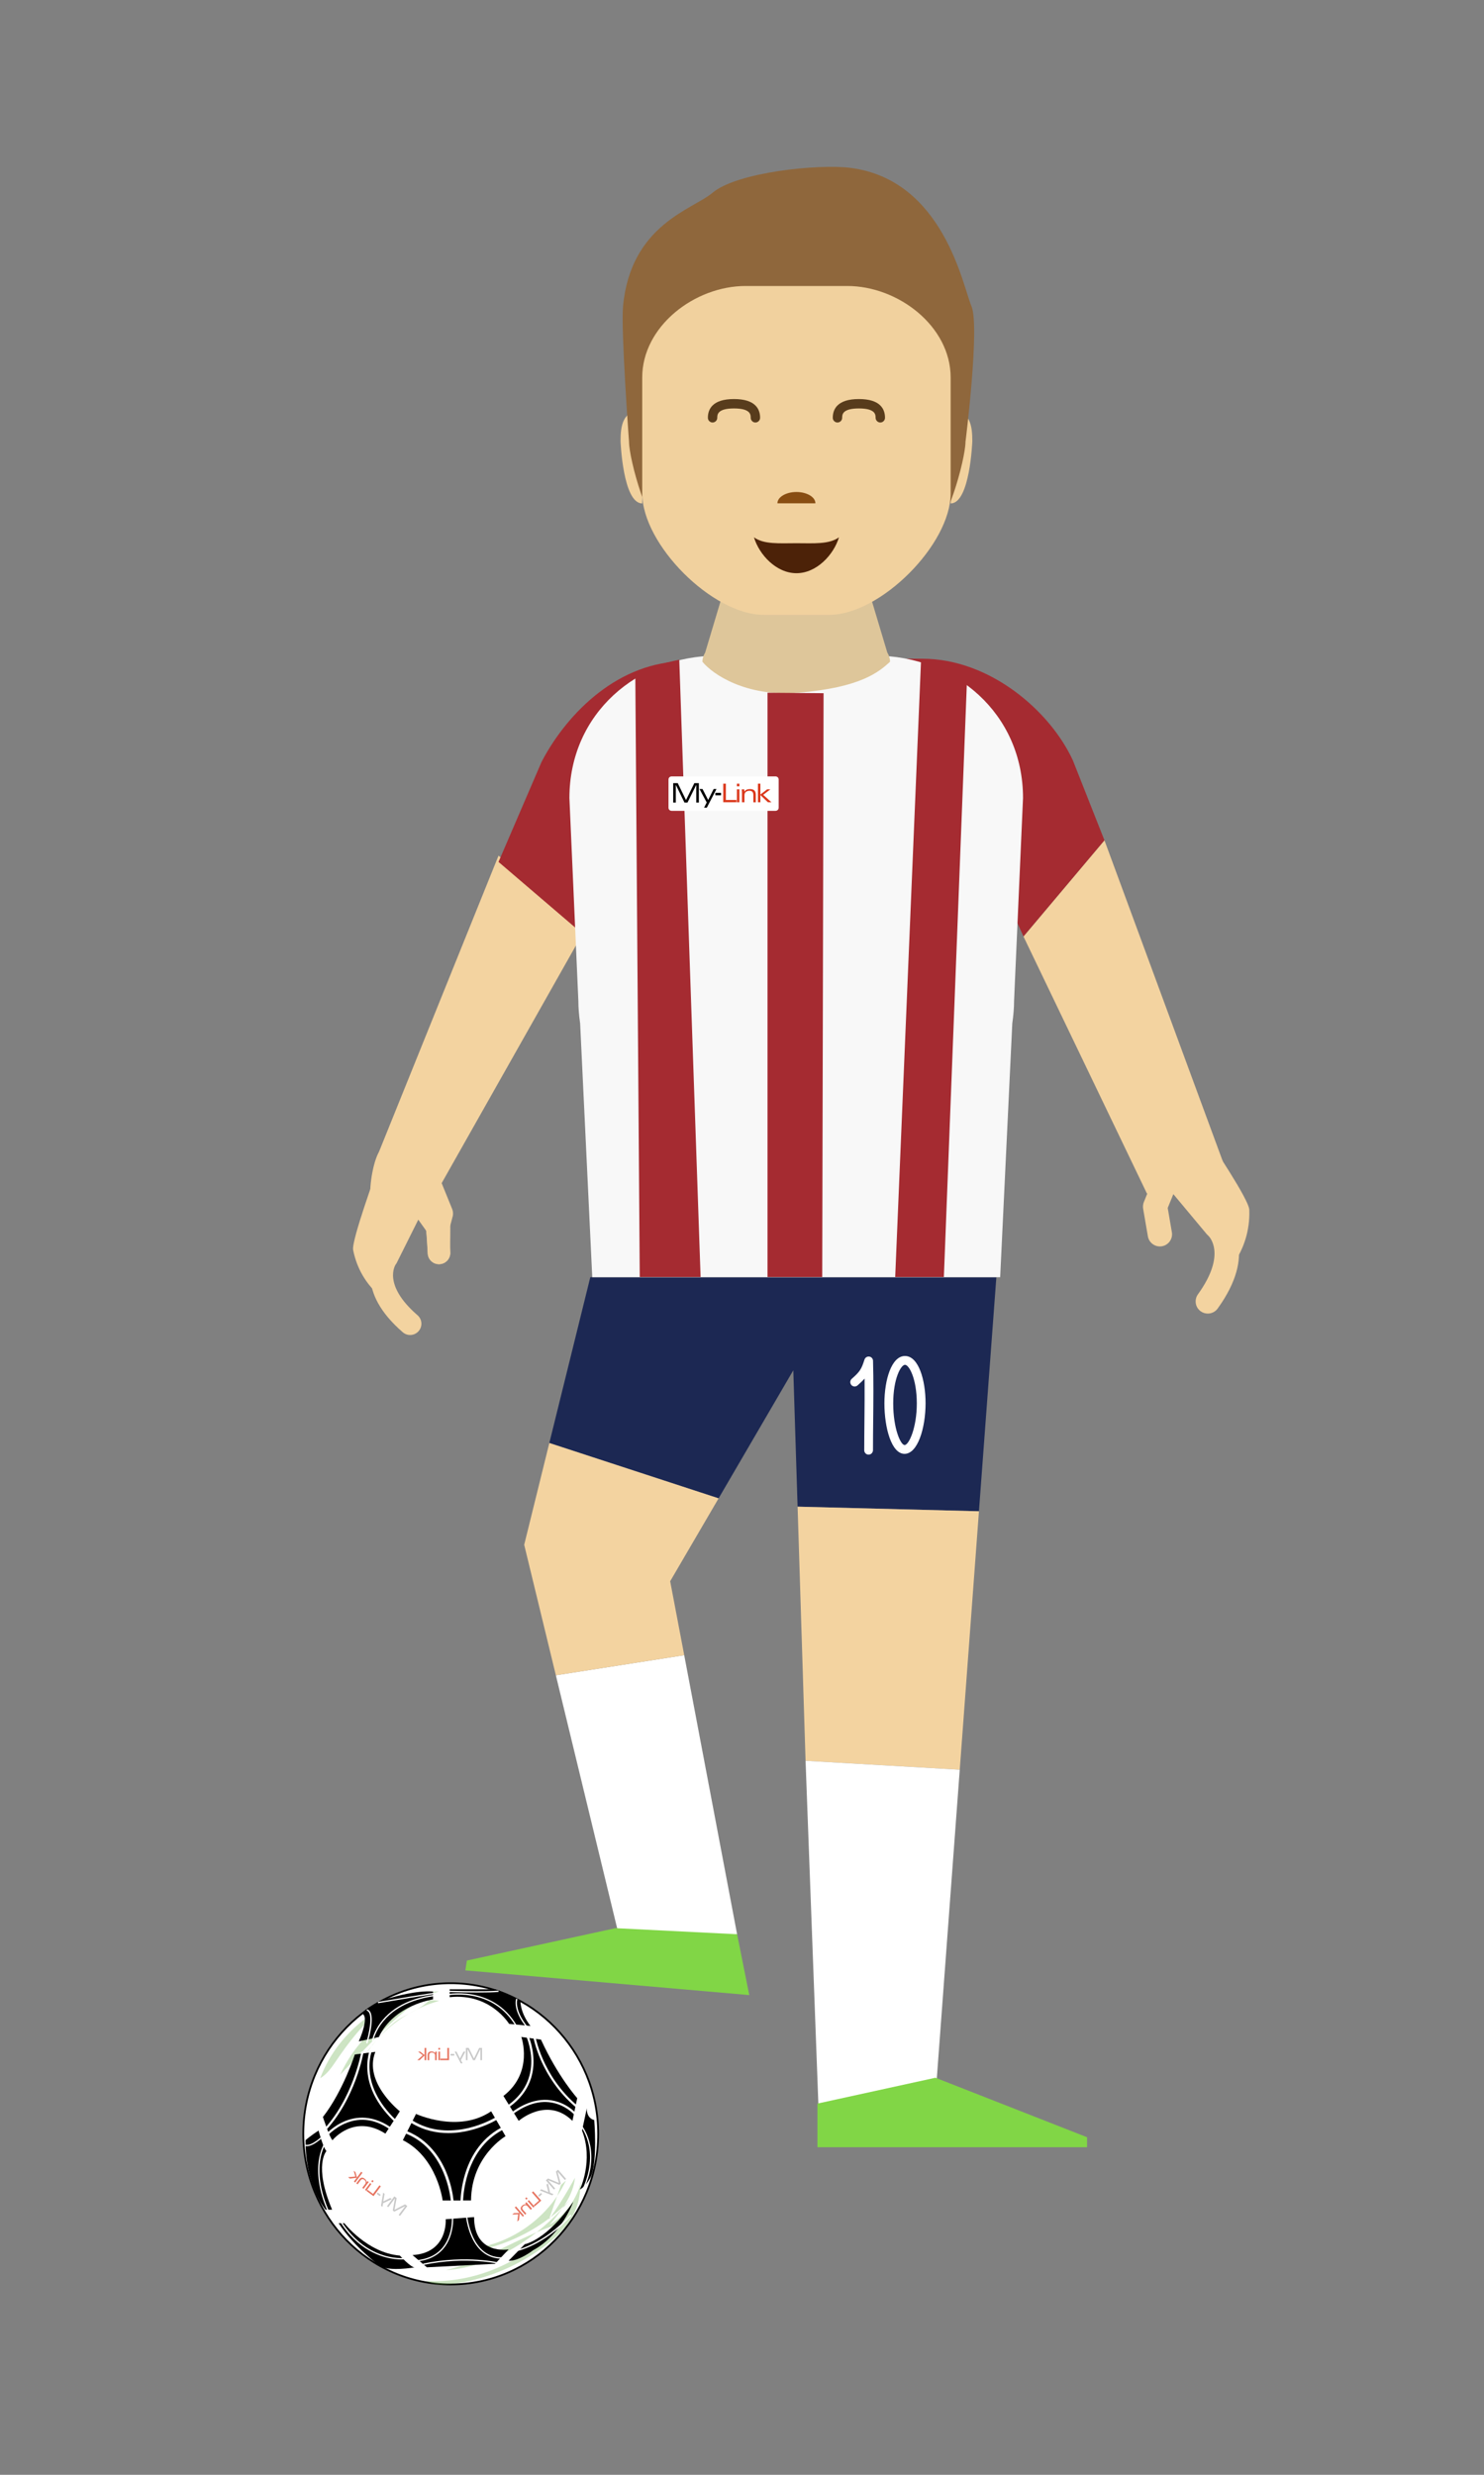 <?xml version="1.0" encoding="utf-8"?>
<!-- Generator: Adobe Illustrator 23.0.6, SVG Export Plug-In . SVG Version: 6.00 Build 0)  -->
<svg version="1.1" id="Capa_1" xmlns="http://www.w3.org/2000/svg" xmlns:xlink="http://www.w3.org/1999/xlink" x="0px" y="0px"
	 viewBox="0 0 300 500" style="enable-background:new 0 0 300 500;" xml:space="preserve">
<rect x="0" y="0" width="300" height="500" fill="#808080" stroke="none"/>
<style type="text/css">
	.st0{fill:#363636;}
	.st1{fill:#202020;}
	.st2{fill:#2D363A;}
	.st3{fill:#F1D19E;}
	.st4{fill:#FFFFFF;}
	.st5{fill:#F1D19E;stroke:#272425;stroke-width:0.121;stroke-miterlimit:10;}
	.st6{fill:#F1F1F1;}
	.st7{fill:#272425;}
	.st8{fill:#1C1A1B;}
	.st9{fill:#1E2528;}
	.st10{fill:#B6B9C1;}
	.st11{fill:#FAF5EB;}
	.st12{fill:#48391D;}
	.st13{display:none;fill:#F1D19E;stroke:#272425;stroke-width:0.121;stroke-miterlimit:10;}
	.st14{fill:#4C2208;}
	.st15{fill:#884D12;}
	.st16{fill:#583C1C;}
	.st17{fill:#7F6528;}
	.st18{fill:#F5E1C2;}
	.st19{fill:none;}
	.st20{fill:#360000;}
	.st21{fill:#F5E1C2;stroke:#B5966E;stroke-width:0.118;stroke-miterlimit:10;}
	.st22{fill:#F5E1C2;stroke:#424140;stroke-width:0.118;stroke-miterlimit:10;}
	.st23{fill:#E0CEAB;stroke:#B5966E;stroke-width:0.121;stroke-miterlimit:10;}
	.st24{fill:#F5E1C2;stroke:#B5966E;stroke-width:0.109;stroke-miterlimit:10;}
	.st25{fill:#C09D38;}
	.st26{fill:none;stroke:#7E5E40;stroke-linecap:round;stroke-linejoin:round;stroke-miterlimit:10;}
	.st27{fill:#DD902F;}
	.st28{fill:none;stroke:#815E18;stroke-linecap:round;stroke-miterlimit:10;}
	.st29{fill:#B62228;}
	.st30{fill:#997B55;}
	.st31{fill:#723324;}
	.st32{fill:#E6E6E6;}
	.st33{fill:#7E5E40;}
	.st34{fill:#815E18;}
	.st35{fill:#CACACA;}
	.st36{fill:#333333;}
	.st37{fill:#1A1A1A;}
	.st38{fill:#4D4D4D;}
	.st39{fill:#F0DDC0;}
	.st40{fill:#A2867E;}
	.st41{fill:#040006;}
	.st42{fill:#353745;}
	.st43{fill:#F7E3C4;stroke:#B7986E;stroke-width:0.118;stroke-miterlimit:10;}
	.st44{display:none;fill:#F3D3A0;stroke:#272425;stroke-width:0.121;stroke-miterlimit:10;}
	.st45{fill:#F3D3A0;}
	.st46{fill:#D5D6D6;}
	.st47{fill:#744C15;stroke:#272425;stroke-width:0.121;stroke-miterlimit:10;}
	.st48{display:none;fill:#3E526A;}
	.st49{fill:#203847;}
	.st50{fill:#BC821F;}
	.st51{display:none;fill:#BC821F;}
	.st52{fill:#914310;}
	.st53{fill:#F7E3C4;stroke:#B7986E;stroke-width:0.109;stroke-miterlimit:10;}
	.st54{fill:#7B0032;}
	.st55{fill:#7F5E40;}
	.st56{fill:#979797;}
	.st57{fill:#B0B0B0;stroke:#7F7F7F;stroke-width:0.25;stroke-miterlimit:10;}
	.st58{fill:none;stroke:#979797;stroke-miterlimit:10;}
	.st59{fill:#BCBA9A;stroke:#7F7F7F;stroke-width:0.25;stroke-miterlimit:10;}
	.st60{fill:#7F7F7F;}
	.st61{fill:#5888A7;stroke:#7F7F7F;stroke-width:0.25;stroke-miterlimit:10;}
	.st62{fill:#C8C8C8;stroke:#7F7F7F;stroke-width:0.25;stroke-miterlimit:10;}
	.st63{fill:#B0B0B0;}
	.st64{fill:#B67849;}
	.st65{fill:#7F5032;}
	.st66{fill:#4C3018;}
	.st67{fill:#C4C4C4;}
	.st68{fill:#A52B31;}
	.st69{fill:#1C2853;}
	.st70{fill:#F8F8F8;}
	.st71{fill:#81D646;}
	.st72{fill:#DEC69A;}
	.st73{fill:#DB391D;}
	.st74{fill:#8F673C;}
	.st75{opacity:0.35;}
	.st76{fill:#6FB353;}
	.st77{opacity:0.7;}
	.st78{fill:#DDC092;}
	.st79{fill:url(#);}
	.st80{fill:#754C24;}
	.st81{fill:#243B56;}
	.st82{fill:#CEAE7E;}
</style>
<g>
	<g>
	</g>
</g>
<g>
	<polygon class="st45" points="100.78,172.87 76.61,232.72 88.77,239.95 118.24,187.82 	"/>
	<g>
		<path class="st45" d="M84.59,243.41l0.67-0.8l0.6,1.48c1.81,0.96,2.34,6.34,4.17,7.27l1.52-5.74c0.08-0.47,0.03-0.95-0.15-1.38
			l-3.03-7.45c-0.34-0.82-1.08-1.41-1.96-1.55c-0.13-0.02-0.26-0.03-0.39-0.03c-0.75,0-1.46,0.33-1.95,0.91l-4.02,4.81
			C81.56,241.77,83.07,242.6,84.59,243.41z"/>
		<path class="st45" d="M82.31,242.18l4.23-5.2c0,0-8.86-5.29-9.07-5.2c-1.37,0.57-2.64,5.64-2.64,9.45
			C77.58,242.89,79.48,240.63,82.31,242.18z"/>
	</g>
	<g>
		<g>
			<path class="st45" d="M84.6,239.76c0.59,0.1,1.12,0.43,1.47,0.92l4.2,5.89c0.25,0.35,0.39,0.75,0.42,1.18l0.33,5.24
				c0.08,1.26-0.87,2.34-2.13,2.42c-1.26,0.09-2.34-0.87-2.42-2.13l-0.29-4.59l-1.62-2.27l-4.34,8.69
				c-0.06,0.13-0.14,0.25-0.23,0.36c-0.08,0.13-2.7,4.1,4.41,10.25c0.95,0.82,1.06,2.26,0.23,3.21c-0.82,0.95-2.26,1.06-3.21,0.23
				c-9.56-8.27-6.07-14.9-5.21-16.22l5.97-11.95c0.36-0.71,1.06-1.19,1.86-1.25C84.23,239.73,84.41,239.73,84.6,239.76z"/>
		</g>
		<path class="st45" d="M84.73,240.95l-7.14,14.64c0,0-0.76,5.12,1.78,8.07c0,0-6.39-3.1-7.98-11.11
			c-0.39-1.95,4.89-16.12,4.71-16.02C75.93,236.63,84.73,240.95,84.73,240.95z"/>
	</g>
	<g>
		<path class="st45" d="M87.12,242.19c-0.54-0.09-4.19-2.56-4.69-2.24c-1.06,0.68,2.67,5.34,3.15,6.49
			c0.73,1.75,0.77,4.38,0.88,6.59l0.01,0.21c0.06,1.26,1.13,2.22,2.39,2.16c1.26-0.06,2.23-1.13,2.16-2.39l-0.01-0.21
			c-0.06-4.64,0.39-8.3-1.03-9.12C89.34,243.33,87.72,242.51,87.12,242.19z"/>
	</g>
	<g>
		<path class="st45" d="M244.16,265.39c0.76,0,1.52-0.35,2-1.02c7.99-11.07,2.67-17.16,1.43-18.34l-9.24-11.06
			c-0.55-0.66-1.41-0.99-2.27-0.85c-0.85,0.13-1.57,0.7-1.9,1.5l-2.94,7.23c-0.17,0.43-0.22,0.89-0.15,1.34l0.96,5.59
			c0.23,1.34,1.51,2.24,2.84,2.01c1.34-0.23,2.24-1.5,2.01-2.84l-0.84-4.9l1.14-2.79l6.72,8.05c0.1,0.12,0.21,0.23,0.33,0.33
			c0.12,0.11,3.86,3.63-2.08,11.86c-0.79,1.1-0.55,2.64,0.56,3.43C243.15,265.24,243.66,265.39,244.16,265.39z"/>
		<path class="st45" d="M235.95,235.8l10.85,13.35c0,0,2.07,5.19,0.14,8.92c0,0,5.93-4.85,5.61-13.66
			c-0.08-2.15-8.01-13.72-7.8-13.66C244.96,230.82,235.95,235.8,235.95,235.8z"/>
	</g>
	<polyline class="st45" points="206.9,189.2 231.87,241.16 247.22,234.7 223.27,169.77 	"/>
	<path class="st68" d="M152.15,163.9c-1.9,0-11.41-2.54-20.28,2.54l-13.62,22.64l-17.47-14.94l8.64-20.07l0.26-0.52
		c5.16-9.65,15.47-19.95,28.89-19.95"/>
	<path class="st68" d="M146.9,133.09h39.58c13.64,0,25.82,10.57,30.41,20.54l6.38,16.14L206.9,189.2l-11.46-25.49l-0.07-0.16
		c-1.44-3.16-6.18-6.76-8.89-6.76h-52.26"/>
	<polyline class="st69" points="111.05,291.54 119.33,258.05 158.6,258.05 159.78,258.05 160.96,258.05 162.15,258.05 
		201.42,258.05 197.9,305.33 161.24,304.4 160.96,295.63 160.37,276.85 145.27,302.72 	"/>
	<polyline class="st4" points="112.37,338.47 125.65,393.25 149.01,390.79 138.32,334.41 	"/>
	<polyline class="st45" points="138.32,334.41 135.48,319.47 145.27,302.72 111.05,291.54 105.97,312.1 112.37,338.47 	"/>
	<polyline class="st45" points="162.85,355.75 161.24,304.4 197.9,305.33 194.02,357.55 	"/>
	<polyline class="st4" points="194.02,357.55 188.64,429.88 165.6,429.45 162.85,355.75 	"/>
	<path class="st70" d="M115.11,161.23c0-17.11,13.83-28.76,29.92-28.76h31.86c16.1,0,29.92,11.66,29.92,28.76L205,202.22
		c0,1.41-0.13,2.94-0.36,4.55l-2.45,51.28h-82.46l-2.45-51.28c-0.23-1.61-0.36-3.14-0.36-4.55L115.11,161.23z"/>
	<g>
		<polygon class="st71" points="165.25,433.82 219.76,433.82 219.76,431.8 189.11,419.78 165.25,425 		"/>
	</g>
	<path class="st72" d="M142,133.7L142,133.7c0-0.67,0.21-1.29,0.56-1.87l5.37-17.92H174l5.37,17.92c0.35,0.58,0.56,1.2,0.56,1.87v0
		l0,0v0c-2.22,2.02-5.85,5.21-18.62,6.26C150.87,140.82,144.09,136.27,142,133.7L142,133.7L142,133.7z"/>
	<polygon class="st71" points="151.47,403.08 94.07,398.09 94.39,396.1 124.42,389.56 149.01,390.79 	"/>
	<path class="st68" d="M195.5,136.92L190.81,258h-9.84l5.23-124.71C186.21,133.28,194.27,135.69,195.5,136.92z"/>
	<polygon class="st68" points="166.49,140.05 166.22,258 155.16,258 155.16,139.96 	"/>
	<path class="st68" d="M128.43,136.11l0.9,121.89h12.3l-4.31-124.71C137.32,133.28,129.66,134.88,128.43,136.11z"/>
	<path class="st4" d="M135.77,163.82h21.01c0.35,0,0.63-0.28,0.63-0.63v-5.7c0-0.35-0.28-0.63-0.63-0.63h-21.01
		c-0.35,0-0.63,0.28-0.63,0.63v5.7C135.14,163.54,135.42,163.82,135.77,163.82z"/>
	<polyline points="136.09,158.22 137.01,158.22 138.68,161.64 140.37,158.22 141.28,158.22 141.28,162.15 140.76,162.15 
		140.76,158.56 138.98,162.15 138.37,162.15 136.62,158.56 136.62,162.15 136.09,162.15 	"/>
	<path d="M142.33,163.18l0.54-1.05l-1.46-2.72h0.61l1.14,2.22l1.11-2.22h0.57l-1.95,3.77H142.33z"/>
	<path class="st73" d="M146.21,162.09v-3.76h0.53v3.29h2.14v0.46H146.21z"/>
	<path class="st73" d="M149.47,158.33v0.54h-0.5v-0.54H149.47z M148.97,162.09v-2.62h0.5v2.62H148.97z"/>
	<path class="st73" d="M149.99,162.09v-1.77c0-0.11,0-0.24-0.01-0.38c-0.01-0.14-0.02-0.3-0.03-0.46h0.5l0.03,0.45
		c0.13-0.18,0.28-0.31,0.47-0.39c0.18-0.08,0.41-0.12,0.67-0.12c0.39,0,0.68,0.09,0.88,0.28c0.19,0.19,0.29,0.47,0.29,0.85v1.55
		h-0.5v-1.47c0-0.29-0.06-0.51-0.19-0.65c-0.13-0.14-0.33-0.21-0.6-0.21c-0.3,0-0.54,0.08-0.73,0.24c-0.18,0.16-0.27,0.37-0.27,0.64
		v1.44H149.99z"/>
	<polyline class="st73" points="155.96,162.09 155.24,162.09 153.72,160.64 153.72,162.09 153.22,162.09 153.22,158.33 
		153.72,158.33 153.72,160.52 155.08,159.47 155.74,159.47 154.29,160.59 155.96,162.09 	"/>
	<rect x="144.61" y="160.18" width="1.15" height="0.51"/>
	<g>
		<path class="st4" d="M175.59,293.89c-0.49,0-0.88-0.4-0.88-0.88c0-2.01,0.02-4.06,0.04-6.04c0.03-2.76,0.05-5.6,0.03-8.45
			c-0.37,0.42-0.82,0.85-1.42,1.38c-0.37,0.32-0.93,0.29-1.25-0.08c-0.32-0.37-0.29-0.92,0.08-1.25c1.62-1.43,1.94-1.9,2.57-3.88
			c0.13-0.41,0.54-0.67,0.97-0.61c0.43,0.06,0.75,0.42,0.76,0.85c0.11,4.08,0.07,8.13,0.03,12.05c-0.02,1.98-0.04,4.02-0.04,6.02
			C176.47,293.49,176.08,293.89,175.59,293.89z"/>
	</g>
	<g>
		<path class="st4" d="M182.86,293.73c-2.64,0-4.07-5.25-4.07-10.2c0-4.75,1.43-9.57,4.16-9.57c2.73,0,4.16,4.81,4.16,9.57
			C187.1,288.54,185.52,293.73,182.86,293.73z M182.95,275.74c-0.81,0-2.38,2.75-2.38,7.79c0,5.14,1.51,8.42,2.3,8.42
			c0.87,0,2.47-3.47,2.47-8.42C185.33,278.49,183.76,275.74,182.95,275.74z"/>
	</g>
	<path class="st3" d="M192.18,101.71c3.92,0,4.38-12.58,4.38-12.58c0-3.2-0.46-6.25-4.38-6.25l0,0V101.71z"/>
	<path class="st3" d="M129.83,101.71c-3.92,0-4.38-12.58-4.38-12.58c0-3.2,0.46-6.25,4.38-6.25l0,0V101.71z"/>
	<path class="st74" d="M127.16,89.27c0,3.43,3.99,18.28,7.41,18.28h53.2c3.43,0,7.41-14.86,7.41-18.28c0,0,2.94-23.35,1.21-27.4
		c-1.74-4.04-5.62-25.56-24.5-27.96c-6.36-0.81-22.91,0.84-27.89,5.07c-3.92,3.33-16.48,6.34-18.05,22.89
		C125.5,66.62,127.16,89.27,127.16,89.27z"/>
	<path class="st3" d="M129.83,99.69c0,10.33,14.2,24.53,24.53,24.53h13.29c10.33,0,24.53-14.2,24.53-24.53V76.27
		c0-10.33-10.58-18.49-20.91-18.49h-20.53c-10.33,0-20.91,8.16-20.91,18.49V99.69z"/>
	<path class="st14" d="M169.6,108.56c-1.04,3.48-4.49,7.25-8.59,7.25c-4.1,0-7.55-3.77-8.59-7.25c2.02,1.46,5.11,1.19,8.59,1.19
		C164.48,109.75,167.58,110.02,169.6,108.56z"/>
	<path class="st15" d="M164.84,101.69c0-1.27-1.72-2.29-3.84-2.29c-2.12,0-3.84,1.03-3.84,2.29"/>
	<g>
		<path class="st16" d="M169.3,85.36c0.52,0,0.95-0.43,0.95-0.95c0-0.61,0-1.89,3.38-1.89c3.38,0,3.38,1.28,3.38,1.89
			c0,0.52,0.43,0.95,0.95,0.95c0.52,0,0.95-0.43,0.95-0.95c0-1.73-0.92-3.79-5.28-3.79c-4.36,0-5.28,2.06-5.28,3.79
			C168.35,84.93,168.77,85.36,169.3,85.36z"/>
	</g>
	<g>
		<path class="st16" d="M144.05,85.36c0.52,0,0.95-0.43,0.95-0.95c0-0.61,0-1.89,3.38-1.89c3.38,0,3.38,1.28,3.38,1.89
			c0,0.52,0.43,0.95,0.95,0.95c0.52,0,0.95-0.43,0.95-0.95c0-1.73-0.92-3.79-5.28-3.79c-4.36,0-5.28,2.06-5.28,3.79
			C143.1,84.93,143.53,85.36,144.05,85.36z"/>
	</g>
	<g>
		<g>
			<g>
				<ellipse class="st4" cx="91.12" cy="431.11" rx="29.81" ry="30.43"/>
				<path d="M61.13,431.11c0-16.88,13.45-30.61,29.99-30.61s29.99,13.73,29.99,30.61c0,16.88-13.45,30.61-29.99,30.61
					S61.13,447.99,61.13,431.11z M61.49,431.11c0,16.68,13.29,30.25,29.63,30.25s29.63-13.57,29.63-30.25
					c0-16.68-13.29-30.25-29.63-30.25S61.49,414.43,61.49,431.11z"/>
			</g>
		</g>
		<g class="st75">
			<path class="st76" d="M113.42,441.44c0.33-0.29,0.66-0.59,0.98-0.88c-3.54,7.59-11.3,13.04-19.64,13.8
				c-2.12,0.19-4.26,0.11-6.36,0.44c-0.01,0.43,0.57,0.58,1,0.59c9.67,0.08,19.3-4.03,25.94-11.06
				c-6.41,7.59-15.32,13.61-25.23,14.34c7.83-1.87,14.67-6.64,22.31-9.17c-6.42,7.53-16.43,11.85-26.31,11.35
				c1.99,0.94,4.31,0.78,6.47,0.43c6.38-1.04,12.49-3.67,17.64-7.58c2.73-2.07,5.27-4.63,6.38-7.87c0.56-1.63,0.72-3.37,0.89-5.09
				c-0.91,3.59-3.24,6.8-6.37,8.77c2.32-2.83,4.75-5.89,5.12-9.54c-1.6,2.93-3.36,5.77-5.29,8.5"/>
		</g>
		<g class="st75">
			<path class="st76" d="M79.45,408.83c-3.37,2.84-6,6.52-7.89,10.51c3.07-7.28,9.61-13.01,17.24-15.09
				c-2.41-0.41-4.86,0.4-7.05,1.49c-5.68,2.83-10.35,7.66-12.97,13.43c2.85-3,5.69-6.01,8.66-8.9c3.32-3.23,6.91-6.39,11.28-7.95
				c-10.48,0.52-20.32,7.73-23.99,17.56c1.36-0.79,2.29-2.14,3.17-3.44c2.59-3.79,5.41-7.61,9.18-10.32c1.89-1.36,4-2.37,6.27-2.89
				c1.33-0.31,5.73-1.23,3.14,1.18C84.55,406.22,81.56,407.05,79.45,408.83z"/>
		</g>
		<g>
			<g class="st77">
				<polyline class="st63" points="97.45,413.75 96.87,413.75 95.82,415.9 94.76,413.75 94.18,413.75 94.18,416.23 94.51,416.23 
					94.51,413.96 95.63,416.23 96.01,416.23 97.12,413.96 97.12,416.23 97.45,416.23 				"/>
			</g>
			<g class="st77">
				<path class="st63" d="M93.15,416.88l-1.23-2.38h0.36l0.7,1.4l0.72-1.4h0.39l-0.92,1.72l0.34,0.66H93.15z"/>
			</g>
			<g class="st77">
				<path class="st73" d="M89.02,416.23v-0.31h1.41v-2.17h0.35v2.48H89.02z"/>
			</g>
			<g class="st77">
				<path class="st73" d="M88.96,413.75v0.36h-0.33v-0.36H88.96z M88.63,416.23v-1.73h0.33v1.73H88.63z"/>
			</g>
			<g class="st77">
				<path class="st73" d="M87.95,416.23v-0.95c0-0.18-0.06-0.32-0.18-0.42c-0.12-0.11-0.28-0.16-0.48-0.16
					c-0.18,0-0.31,0.05-0.39,0.14c-0.08,0.09-0.13,0.23-0.13,0.43v0.97h-0.33v-1.02c0-0.25,0.06-0.43,0.19-0.56
					c0.13-0.12,0.32-0.19,0.58-0.19c0.18,0,0.32,0.03,0.44,0.08c0.12,0.05,0.22,0.14,0.31,0.26l0.02-0.3h0.33
					c-0.01,0.11-0.02,0.21-0.02,0.31c-0.01,0.09-0.01,0.18-0.01,0.25v1.17H87.95z"/>
			</g>
			<g class="st77">
				<polyline class="st73" points="84.36,416.23 84.83,416.23 85.83,415.27 85.83,416.23 86.17,416.23 86.17,413.75 85.83,413.75 
					85.83,415.2 84.94,414.5 84.51,414.5 85.46,415.24 84.36,416.23 				"/>
			</g>
			<g class="st77">
				<rect x="91.08" y="414.97" class="st63" width="0.76" height="0.33"/>
			</g>
		</g>
		<g>
			<g class="st77">
				<polyline class="st63" points="82.34,445.7 81.88,445.36 79.75,446.46 80.18,444.09 79.71,443.75 78.24,445.74 78.5,445.93 
					79.85,444.12 79.4,446.6 79.71,446.83 81.95,445.68 80.6,447.49 80.86,447.69 				"/>
			</g>
			<g class="st77">
				<path class="st63" d="M77.02,445.65l0.44-2.64l0.29,0.22l-0.27,1.54l1.41-0.69l0.31,0.23l-1.76,0.83l-0.12,0.73L77.02,445.65z"
					/>
			</g>
			<g class="st77">
				<path class="st73" d="M74.1,442.66l0.18-0.25l1.13,0.84l1.3-1.74l0.28,0.21l-1.48,1.99L74.1,442.66z"/>
			</g>
			<g class="st77">
				<path class="st73" d="M75.53,440.64l-0.21,0.29l-0.26-0.2l0.21-0.29L75.53,440.64z M73.79,442.43l1.03-1.38l0.26,0.2l-1.03,1.38
					L73.79,442.43z"/>
			</g>
			<g class="st77">
				<path class="st73" d="M73.24,442.02l0.57-0.76c0.11-0.14,0.14-0.29,0.11-0.45c-0.03-0.16-0.13-0.29-0.29-0.41
					c-0.14-0.11-0.27-0.15-0.4-0.13c-0.12,0.02-0.24,0.11-0.36,0.27l-0.58,0.78l-0.26-0.2l0.61-0.82c0.15-0.2,0.31-0.31,0.49-0.33
					c0.18-0.02,0.37,0.04,0.57,0.2c0.14,0.1,0.24,0.21,0.31,0.33c0.06,0.11,0.1,0.24,0.09,0.39l0.19-0.23l0.27,0.2
					c-0.07,0.08-0.14,0.16-0.2,0.23c-0.06,0.07-0.11,0.14-0.16,0.2l-0.7,0.94L73.24,442.02z"/>
			</g>
			<g class="st77">
				<polyline class="st73" points="70.36,439.87 70.74,440.16 72.11,439.99 71.54,440.76 71.81,440.95 73.28,438.97 73.02,438.77 
					72.16,439.93 71.85,438.84 71.5,438.58 71.83,439.74 70.36,439.87 				"/>
			</g>
			<g class="st77">
				
					<rect x="76.54" y="442.86" transform="matrix(0.597 -0.802 0.802 0.597 -324.709 240.237)" class="st63" width="0.33" height="0.76"/>
			</g>
		</g>
		<g>
			<g class="st77">
				<polyline class="st63" points="112.82,438.36 112.38,438.74 113,441.05 110.78,440.13 110.35,440.51 111.98,442.37 
					112.22,442.16 110.74,440.45 113.07,441.42 113.36,441.17 112.7,438.74 114.19,440.44 114.44,440.22 				"/>
			</g>
			<g class="st77">
				<path class="st63" d="M111.63,443.54l-2.49-0.99l0.27-0.24l1.45,0.59l-0.38-1.53l0.29-0.25l0.43,1.9l0.69,0.28L111.63,443.54z"
					/>
			</g>
			<g class="st77">
				<path class="st73" d="M108.09,445.76l-0.2-0.23l1.07-0.93l-1.43-1.64l0.26-0.23l1.63,1.87L108.09,445.76z"/>
			</g>
			<g class="st77">
				<path class="st73" d="M106.42,443.93l0.23,0.27l-0.25,0.22l-0.23-0.27L106.42,443.93z M107.8,446.02l-1.13-1.3l0.25-0.22
					l1.13,1.3L107.8,446.02z"/>
			</g>
			<g class="st77">
				<path class="st73" d="M107.28,446.46l-0.63-0.72c-0.12-0.13-0.25-0.2-0.41-0.2c-0.16,0-0.31,0.06-0.46,0.2
					c-0.13,0.12-0.2,0.24-0.21,0.36c0,0.12,0.06,0.26,0.19,0.4l0.64,0.73l-0.25,0.22l-0.67-0.77c-0.16-0.19-0.24-0.37-0.22-0.55
					c0.02-0.18,0.12-0.35,0.31-0.52c0.13-0.12,0.26-0.19,0.39-0.23c0.13-0.04,0.26-0.04,0.4-0.01l-0.18-0.24l0.25-0.22
					c0.07,0.09,0.13,0.17,0.19,0.24c0.06,0.07,0.11,0.14,0.16,0.19l0.77,0.88L107.28,446.46z"/>
			</g>
			<g class="st77">
				<polyline class="st73" points="104.57,448.83 104.93,448.51 105.06,447.14 105.69,447.86 105.93,447.64 104.31,445.77 
					104.06,445.99 105.01,447.08 103.88,447.14 103.55,447.43 104.75,447.36 104.57,448.83 				"/>
			</g>
			<g class="st77">
				
					<rect x="108.83" y="443.17" transform="matrix(0.754 -0.657 0.657 0.754 -264.426 180.907)" class="st63" width="0.76" height="0.33"/>
			</g>
		</g>
		<g>
			<g>
				<path d="M89.17,430.36c-2.07-0.2-4-0.84-5.75-1.91l0.68-1.36c0,0,8.57,3.97,15.19-0.53l0.76,1.31
					c-0.87,0.48-2.79,1.44-5.23,2.04C92.86,430.38,90.96,430.54,89.17,430.36z"/>
			</g>
			<g>
				<path d="M97.01,434.29c1.21-1.65,2.71-2.96,4.48-3.92l0.71,1.22c0,0-6.89,3.97-6.98,12.98h-1.61c0.06-1.1,0.25-3.04,0.91-5.2
					C95.11,437.46,95.95,435.74,97.01,434.29z"/>
			</g>
			<g>
				<path d="M86.64,434.19c1.21,1.29,2.22,2.88,3,4.71c1.08,2.56,1.41,4.89,1.49,5.68h-1.65c0,0-1.06-8.66-8.04-12.19l0.66-1.31
					C83.83,431.78,85.36,432.82,86.64,434.19z"/>
			</g>
			<g>
				<path d="M82.34,430.6l0.84-1.67c2.52,1.52,5.12,2.03,7.46,2.03c1.6,0,3.08-0.23,4.32-0.54c2.52-0.62,4.47-1.59,5.36-2.09
					l0.92,1.58c-4.32,2.34-6.31,6.33-7.22,9.33c-0.68,2.24-0.87,4.22-0.93,5.34h-1.41c-0.07-0.76-0.39-3.17-1.53-5.87
					C88.96,435.94,86.67,432.38,82.34,430.6z"/>
			</g>
		</g>
		<g>
			<path d="M109.36,412.07l-3.97-0.53c0,0,2.56,7.15-3.62,11.92l3.09,5.03c0,0,5.74-5.03,10.86,0l0.97-4.59
				C116.69,423.91,112.8,419.58,109.36,412.07z"/>
		</g>
		<g>
			<path d="M80.83,426.56c0,0-7.42-5.83-4.95-12.01l-4.15,0.53c0,0-2.38,7.42-6.45,12.63c0,0,1.41,4.33,1.94,4.68
				c0,0,4.33-5.39,10.69-1.32L80.83,426.56z"/>
		</g>
		<g>
			<path d="M102.91,408.89c0,0-3.8-6.27-12.01-5.39v-1.59h9.19c0,0,2.83,0.88,5.12,2.38c0,0-0.09,2.3,2.03,5.03L102.91,408.89z"/>
		</g>
		<g>
			<path d="M87.54,402.36v1.59c0,0-7.95,1.15-10.95,7.6l-4.06,0.88c0,0,2.38-5.21,0.53-5.65c0,0,2.21-2.3,6.36-3.27
				C79.41,403.5,84.18,402.09,87.54,402.36z"/>
		</g>
		<g>
			<path d="M64.4,430.45c0,0,0.88,3.36,1.59,4.15c0,0-2.65,2.83,1.15,11.84h-1.32c0,0-4.06-4.68-4.06-14.04
				C61.75,432.39,62.9,431.42,64.4,430.45z"/>
		</g>
		<g>
			<path d="M95.84,447.93l-5.74,0.44c0,0,0.53,6.8-6.71,7.24l2.91,2.47l13.78-0.71l2.74-2.91
				C102.82,454.47,95.84,455.71,95.84,447.93z"/>
		</g>
		<g>
			<path d="M117.22,442.37c0,0,2.83-5.83,0.44-11.92l0.97-4.5c0,0-0.18,1.94,1.5,2.38c0,0,0.71,8.39-0.71,11.48
				C119.43,439.81,118.55,441.66,117.22,442.37z"/>
		</g>
		<g>
			<path d="M106.09,453.41c0,0,4.33-0.71,9.8-8.57c0,0-2.38,6.71-8.13,9.8c0,0-2.83,2.21-4.95,2.12L106.09,453.41z"/>
		</g>
		<g>
			<path d="M69.61,449.17c0,0,4.68,6.01,11.22,6.54c0,0,2.3,2.47,3,2.38c0,0-5.12,0.92-7.11-0.33c0,0-5.22-3.88-8.26-8.59
				C68.46,449.17,68.81,449.17,69.61,449.17z"/>
		</g>
		<g>
			<path class="st4" d="M102.32,426.13c4.65-2.98,5.58-6.98,5.53-9.82c-0.04-3.06-1.17-5.38-1.22-5.48l-0.4,0.19
				c0.01,0.02,1.13,2.34,1.17,5.31c0.02,1.73-0.32,3.34-1.03,4.79c-0.88,1.81-2.33,3.37-4.31,4.63L102.32,426.13z"/>
		</g>
		<g>
			<path class="st4" d="M103.44,427.31c3.2-2.44,6.31-3.19,9.24-2.22c2.18,0.72,3.43,2.17,3.45,2.19l0.34-0.29
				c-0.05-0.06-1.35-1.56-3.64-2.32c-3.83-1.27-7.36,0.54-9.64,2.29L103.44,427.31z"/>
		</g>
		<g>
			<path class="st4" d="M116.59,425.89l0.28-0.34c-3.79-3.12-5.95-6.85-7.09-9.43c-1.24-2.8-1.58-4.9-1.58-4.92l-0.44,0.07
				c0.01,0.09,0.35,2.16,1.61,5.01C110.54,418.91,112.73,422.71,116.59,425.89z"/>
		</g>
		<g>
			<path class="st4" d="M80.19,429.06l0.3-0.33c-2.51-2.26-5.55-5.93-5.79-10.61c-0.15-2.8,0.79-4.65,0.8-4.67l-0.39-0.2
				c-0.04,0.08-1,1.96-0.85,4.87C74.5,422.96,77.62,426.74,80.19,429.06z"/>
		</g>
		<g>
			<path class="st4" d="M65.4,430.91c3.36-3.45,5.38-7.72,6.49-10.69c1.2-3.22,1.61-5.66,1.61-5.68l-0.44-0.07
				c-0.02,0.1-1.66,9.64-7.98,16.14L65.4,430.91z"/>
		</g>
		<g>
			<path class="st4" d="M65.94,431.78c0.01-0.02,1.48-1.77,3.86-2.78c3.17-1.35,6.37-0.82,9.52,1.58l0.27-0.35
				c-4.1-3.12-7.69-2.61-9.98-1.63c-2.47,1.06-3.95,2.83-4.01,2.9L65.94,431.78z"/>
		</g>
		<g>
			<path class="st4" d="M75.44,412.4c0-0.02,0.35-1.99,2.1-4.09c2.93-3.52,7.47-4.7,10.77-5.08l-0.03-0.26
				c-3.35,0.38-7.97,1.59-10.95,5.18c-1.79,2.16-2.14,4.12-2.15,4.2L75.44,412.4z"/>
		</g>
		<g>
			<path class="st4" d="M74.28,412.86c0.06-0.19,1.47-4.77,0.57-6.37c-0.16-0.29-0.38-0.47-0.67-0.54l-0.07,0.26
				c0.21,0.05,0.38,0.19,0.5,0.41c0.84,1.51-0.58,6.12-0.59,6.17L74.28,412.86z"/>
		</g>
		<g>
			<path class="st4" d="M76.43,404.72c2.09-0.37,11.55-1.92,11.86-1.93l0-0.26c-0.28,0-9.91,1.58-11.9,1.93L76.43,404.72z"/>
		</g>
		<g>
			<path class="st4" d="M104.34,409.53l0.23-0.13c-2.54-4.47-6.4-5.98-9.2-6.46c-3.03-0.52-5.49,0.03-5.52,0.03l0.06,0.26
				c0.02-0.01,2.45-0.54,5.42-0.03c1.74,0.3,3.34,0.89,4.73,1.77C101.81,406.06,103.24,407.6,104.34,409.53z"/>
		</g>
		<g>
			<path class="st4" d="M106.39,409.55l0.2-0.17c-0.03-0.03-2.6-3.02-2-5.51l-0.26-0.06c-0.26,1.09,0.01,2.43,0.8,3.88
				C105.71,408.77,106.36,409.52,106.39,409.55z"/>
		</g>
		<g>
			<path class="st4" d="M96.68,402.56c1.62,0,3.15-0.03,4.11-0.12l-0.02-0.26c-2.84,0.26-10.8,0-10.88,0l-0.01,0.26
				C89.93,402.45,93.47,402.56,96.68,402.56z"/>
		</g>
		<g>
			<path class="st4" d="M83.79,456.94c2.53-0.16,4.49-1.04,5.84-2.62c2.35-2.76,1.97-6.76,1.97-6.8l-0.26,0.03
				c0,0.04,0.36,3.93-1.91,6.6c-1.3,1.53-3.2,2.38-5.65,2.53L83.79,456.94z"/>
		</g>
		<g>
			<path class="st4" d="M101.43,456.33c0.1,0,0.19,0,0.29-0.01l-0.01-0.26c-2.73,0.11-4.78-1.29-6.1-4.15
				c-0.99-2.15-1.18-4.36-1.18-4.38l-0.26,0.02c0,0.02,0.19,2.28,1.2,4.47C96.68,454.85,98.77,456.33,101.43,456.33z"/>
		</g>
		<g>
			<path class="st4" d="M85.6,457.6c8.81-1.84,15.48-0.16,15.53-0.14l0.11-0.24c-0.12-0.06-1.88-0.48-4.67-0.66
				c-2.53-0.17-6.51-0.17-11.03,0.78L85.6,457.6z"/>
		</g>
		<g>
			<path class="st4" d="M81.17,456.5c0.88,0,1.46-0.12,1.57-0.22l-0.19-0.19c0.01-0.01,0.01-0.01,0.01-0.01
				c-0.18,0.11-2.28,0.42-5.01-0.42c-2.44-0.75-5.95-2.62-8.75-7.23l-0.23,0.14c3.7,6.09,8.62,7.53,11.22,7.84
				C80.3,456.48,80.76,456.5,81.17,456.5z"/>
		</g>
		<g>
			<path class="st4" d="M66.44,447.24l0.24-0.11c-2.18-4.76-2.28-8.35-1.98-10.52c0.32-2.34,1.16-3.56,1.17-3.58l-0.22-0.15
				c-0.04,0.05-0.88,1.29-1.22,3.69C64.14,438.78,64.24,442.42,66.44,447.24z"/>
		</g>
		<g>
			<path class="st4" d="M62.03,433.61c1.4,0,3.21-1.8,3.3-1.88l-0.19-0.19c-0.02,0.02-2.08,2.07-3.37,1.78l-0.06,0.26
				C61.82,433.6,61.93,433.61,62.03,433.61z"/>
		</g>
		<g>
			<path class="st4" d="M118,442.38c1.98-4.28,1.7-7.67,1.12-9.75c-0.63-2.27-1.72-3.5-1.76-3.55l-0.2,0.18
				c0.01,0.01,1.1,1.25,1.71,3.46c0.56,2.04,0.83,5.36-1.11,9.56L118,442.38z"/>
		</g>
		<g>
			<path class="st4" d="M104.13,454.91c0.06-0.01,5.76-1.05,11.38-7.29l-0.2-0.18c-5.55,6.16-11.17,7.19-11.23,7.2L104.13,454.91z"
				/>
		</g>
	</g>
</g>
</svg>

